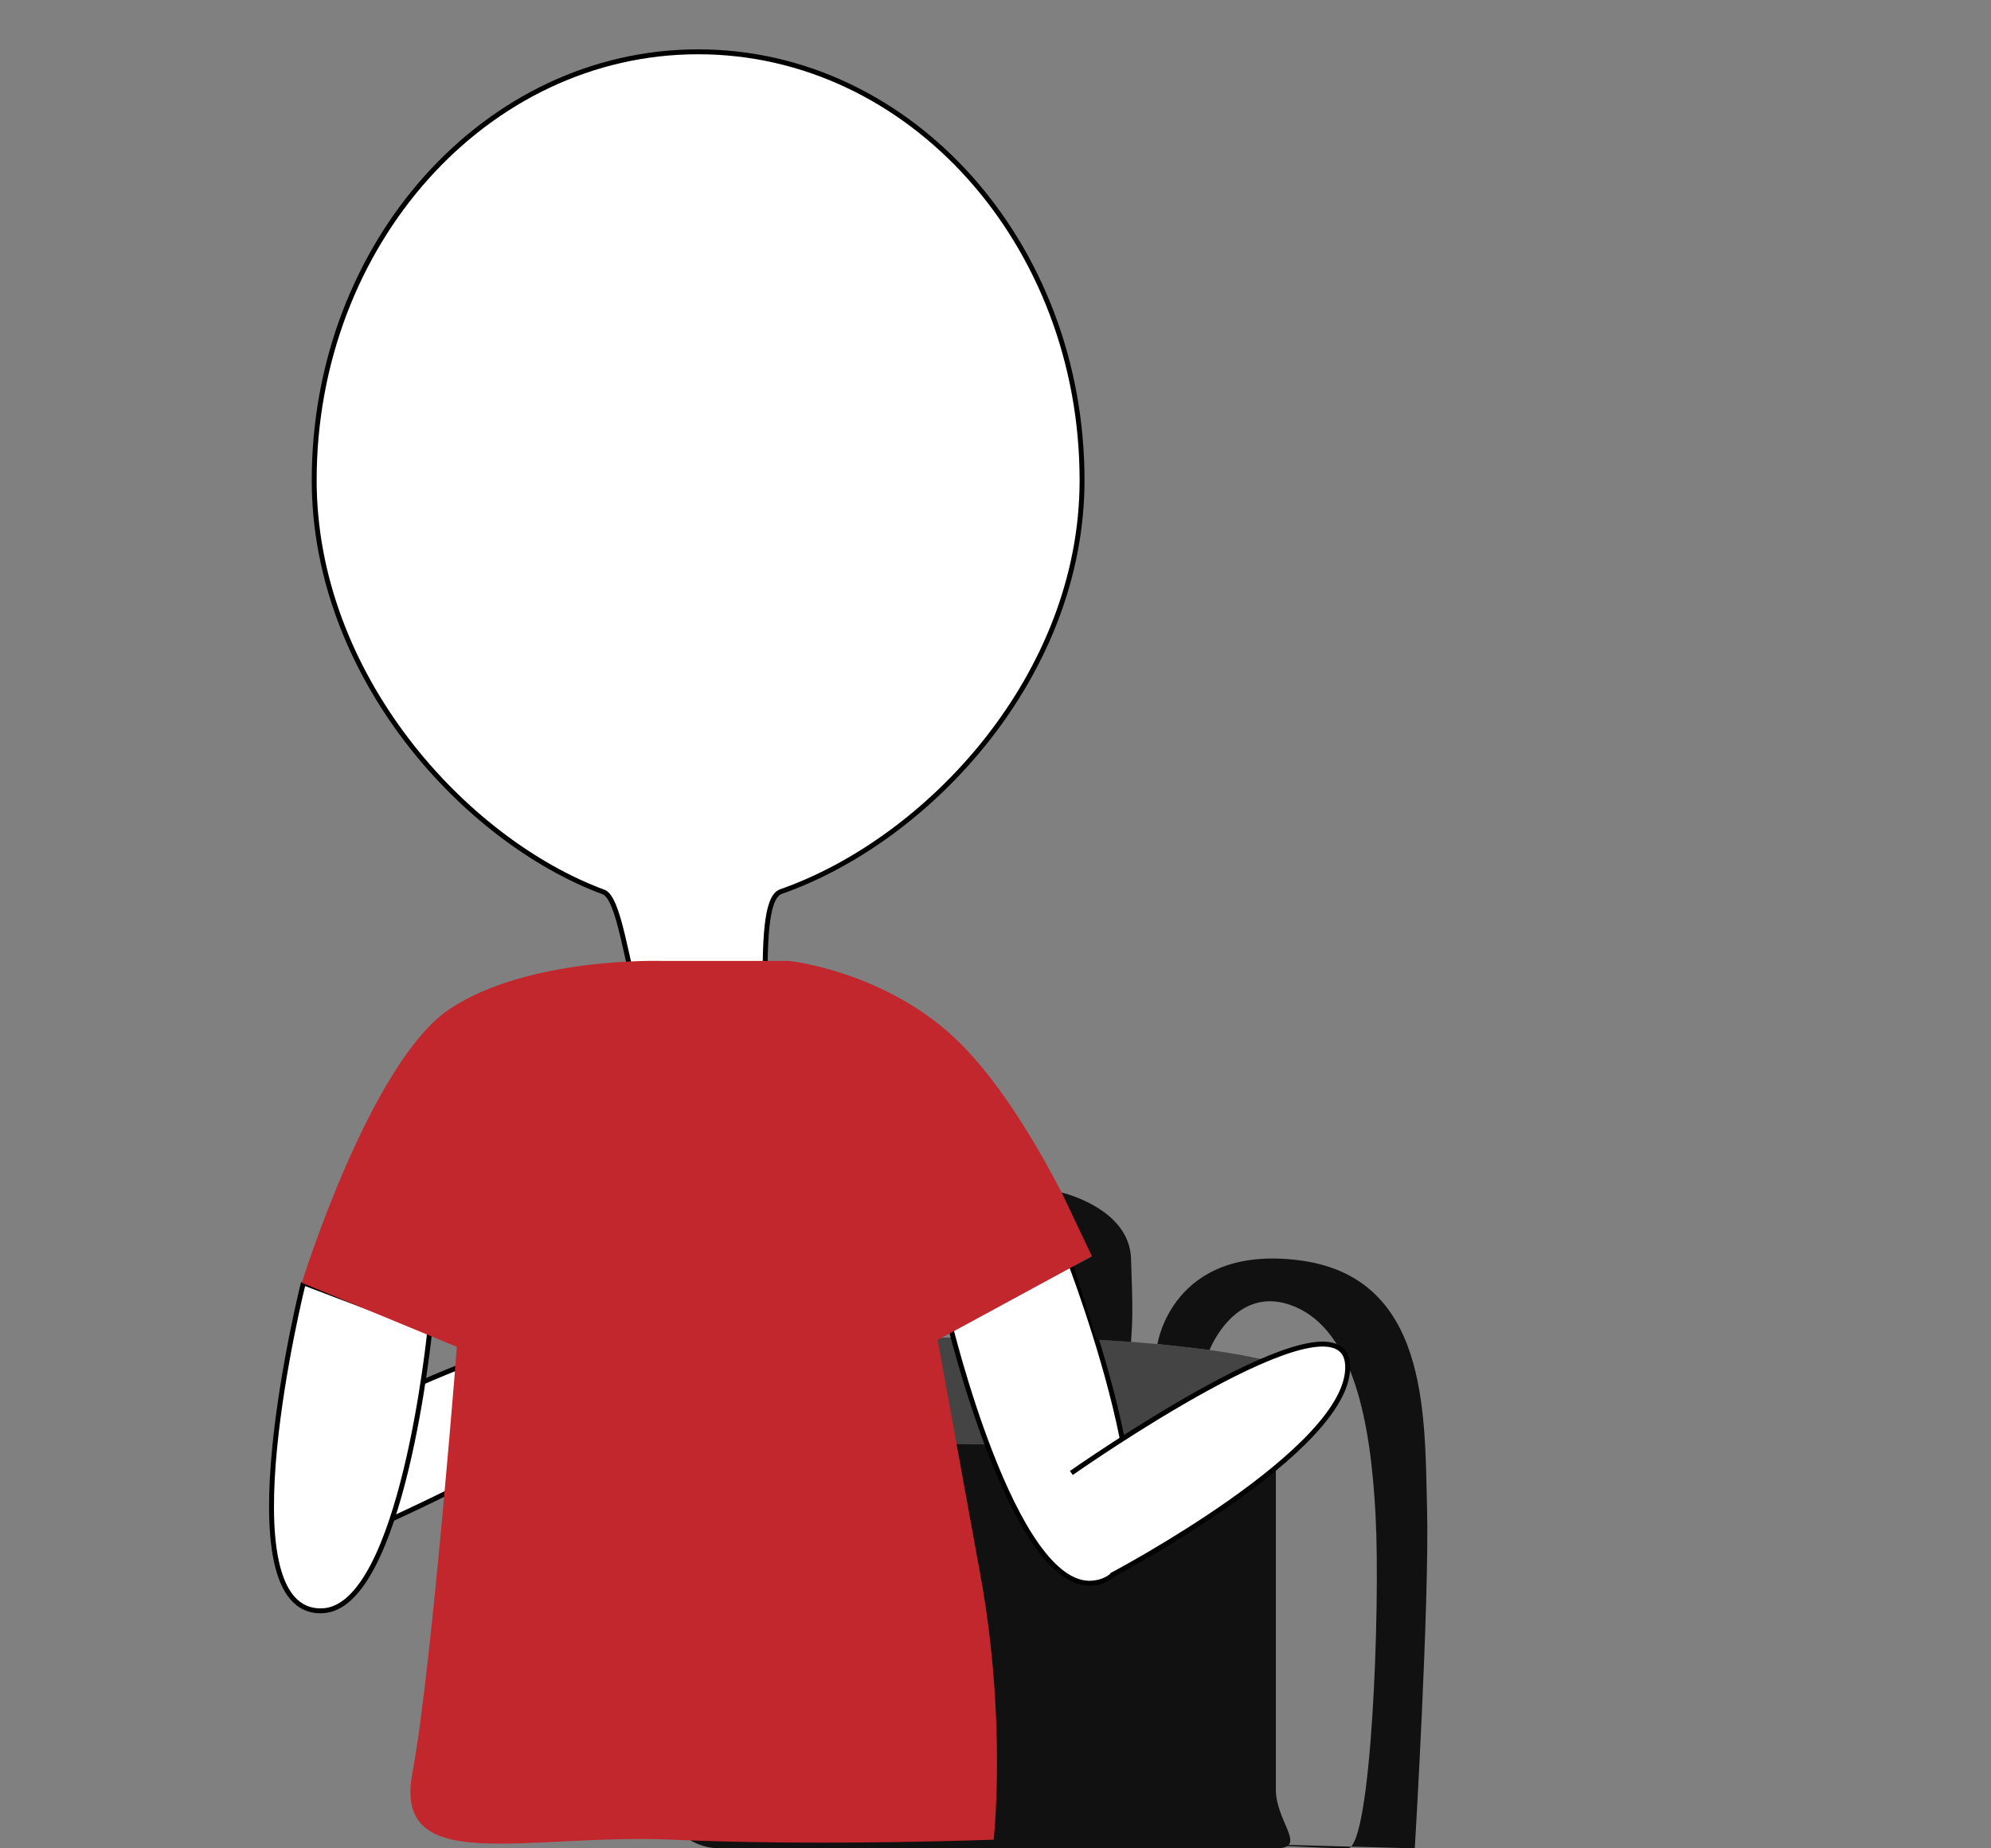 <?xml version="1.0" encoding="utf-8"?>
<!-- Generator: Adobe Illustrator 16.0.0, SVG Export Plug-In . SVG Version: 6.00 Build 0)  -->
<!DOCTYPE svg PUBLIC "-//W3C//DTD SVG 1.0//EN" "http://www.w3.org/TR/2001/REC-SVG-20010904/DTD/svg10.dtd">
<svg version="1.0" id="Layer_1" xmlns="http://www.w3.org/2000/svg" xmlns:xlink="http://www.w3.org/1999/xlink" x="0px" y="0px"
	 width="406px" height="377px" viewBox="0 0 406 377" enable-background="new 0 0 406 377" xml:space="preserve">
<rect x="0" y="0" width="406" height="377" fill="#808080" stroke="none"/>
<path fill="#111111" d="M246.643,275.365c0,0,5.357-13.865,17.357-8.865s15.5,23.5,16.5,42.5s-0.867,68-5.684,68
	s-21.946-0.957-21.946-0.957L288.5,377c0,0,3-50,2.5-69.5s0.274-47.35-26.5-50.5c-25.5-3-28.478,17.149-28.478,17.149
	L246.643,275.365z"/>
<path fill="#111111" d="M260.167,365c0,6.627,6.628,12,0,12H146.833c-6.627,0-12-5.373-12-12v-75.333c0-6.627,5.373-12,12-12
	h101.333c6.628,0,12,5.373,12,12V365z"/>
<ellipse fill="#444444" cx="202.5" cy="283.666" rx="67.667" ry="10.958"/>
<path fill="#FFFFFF" stroke="#000000" stroke-miterlimit="10" d="M220.65,97.949c0,39.772-31.218,73.337-61.421,83.916
	c-3.222,1.129-3.231,11.043-3.231,20.64c0,7.746-7.595,9.598-10.616,9.598c-2.516,0-12.55,1.467-14.637-5.557
	c-3.056-10.269-4.474-23.419-7.688-24.611c-28.322-10.501-58.986-44.126-58.986-83.985c0-48.26,35.053-87.382,78.29-87.382
	C185.6,10.566,220.65,49.689,220.65,97.949z"/>
<path fill="#FFFFFF" stroke="#000000" stroke-miterlimit="10" d="M64.792,316.54c0,0,76.124-31.862,62.129-41.709
	c-13.988-9.845-62.06,17.753-62.06,17.753"/>
<path fill="#FFFFFF" stroke="#000000" stroke-miterlimit="10" d="M217.688,256.081c1.027,2.57,24.908,64.972,5.152,66.817
	c-16.218,1.515-29.371-53.648-29.371-53.648L217.688,256.081"/>
<path fill="#FFFFFF" stroke="#000000" stroke-miterlimit="10" d="M61.864,261.642c0,0-16.95,67.781,3.904,66.903
	c16.275-0.685,21.869-57.121,21.869-57.121L61.864,261.642"/>
<path fill="#FFFFFF" stroke="#000000" stroke-miterlimit="10" d="M218.469,300.438c0,0,55.523-39.052,56.338-21.963
	c0.815,17.086-48.246,42.883-48.246,42.883"/>
<path fill="#C1272D" d="M160.876,196c0,0,20.207,2.075,35.022,16.889c14.814,14.815,26.773,43.334,26.773,43.334L191.2,273.315
	l-2.038-11.257c0,0,5.391,29.657,10.777,59.289c5.387,29.633,2.693,53.887,2.693,53.887s-35.012,1.353-65.322,0.008
	c-30.31-1.347-57.249,7.744-53.209-13.638c4.042-21.382,9.43-91.42,9.43-91.42l-0.358,4.532l-31.627-13.075
	c0,0,13.969-45.046,30.131-55.823c16.164-10.777,43.609-9.818,43.609-9.818H160.876z"/>
<path fill="#111111" d="M216.494,243.242c0,0,13.787,3.148,14.146,13.453c0.395,11.304,0.297,12.301,0,17.014l-7.041-0.454
	l-4.658-15.007l3.73-2L216.494,243.242z"/>
</svg>
